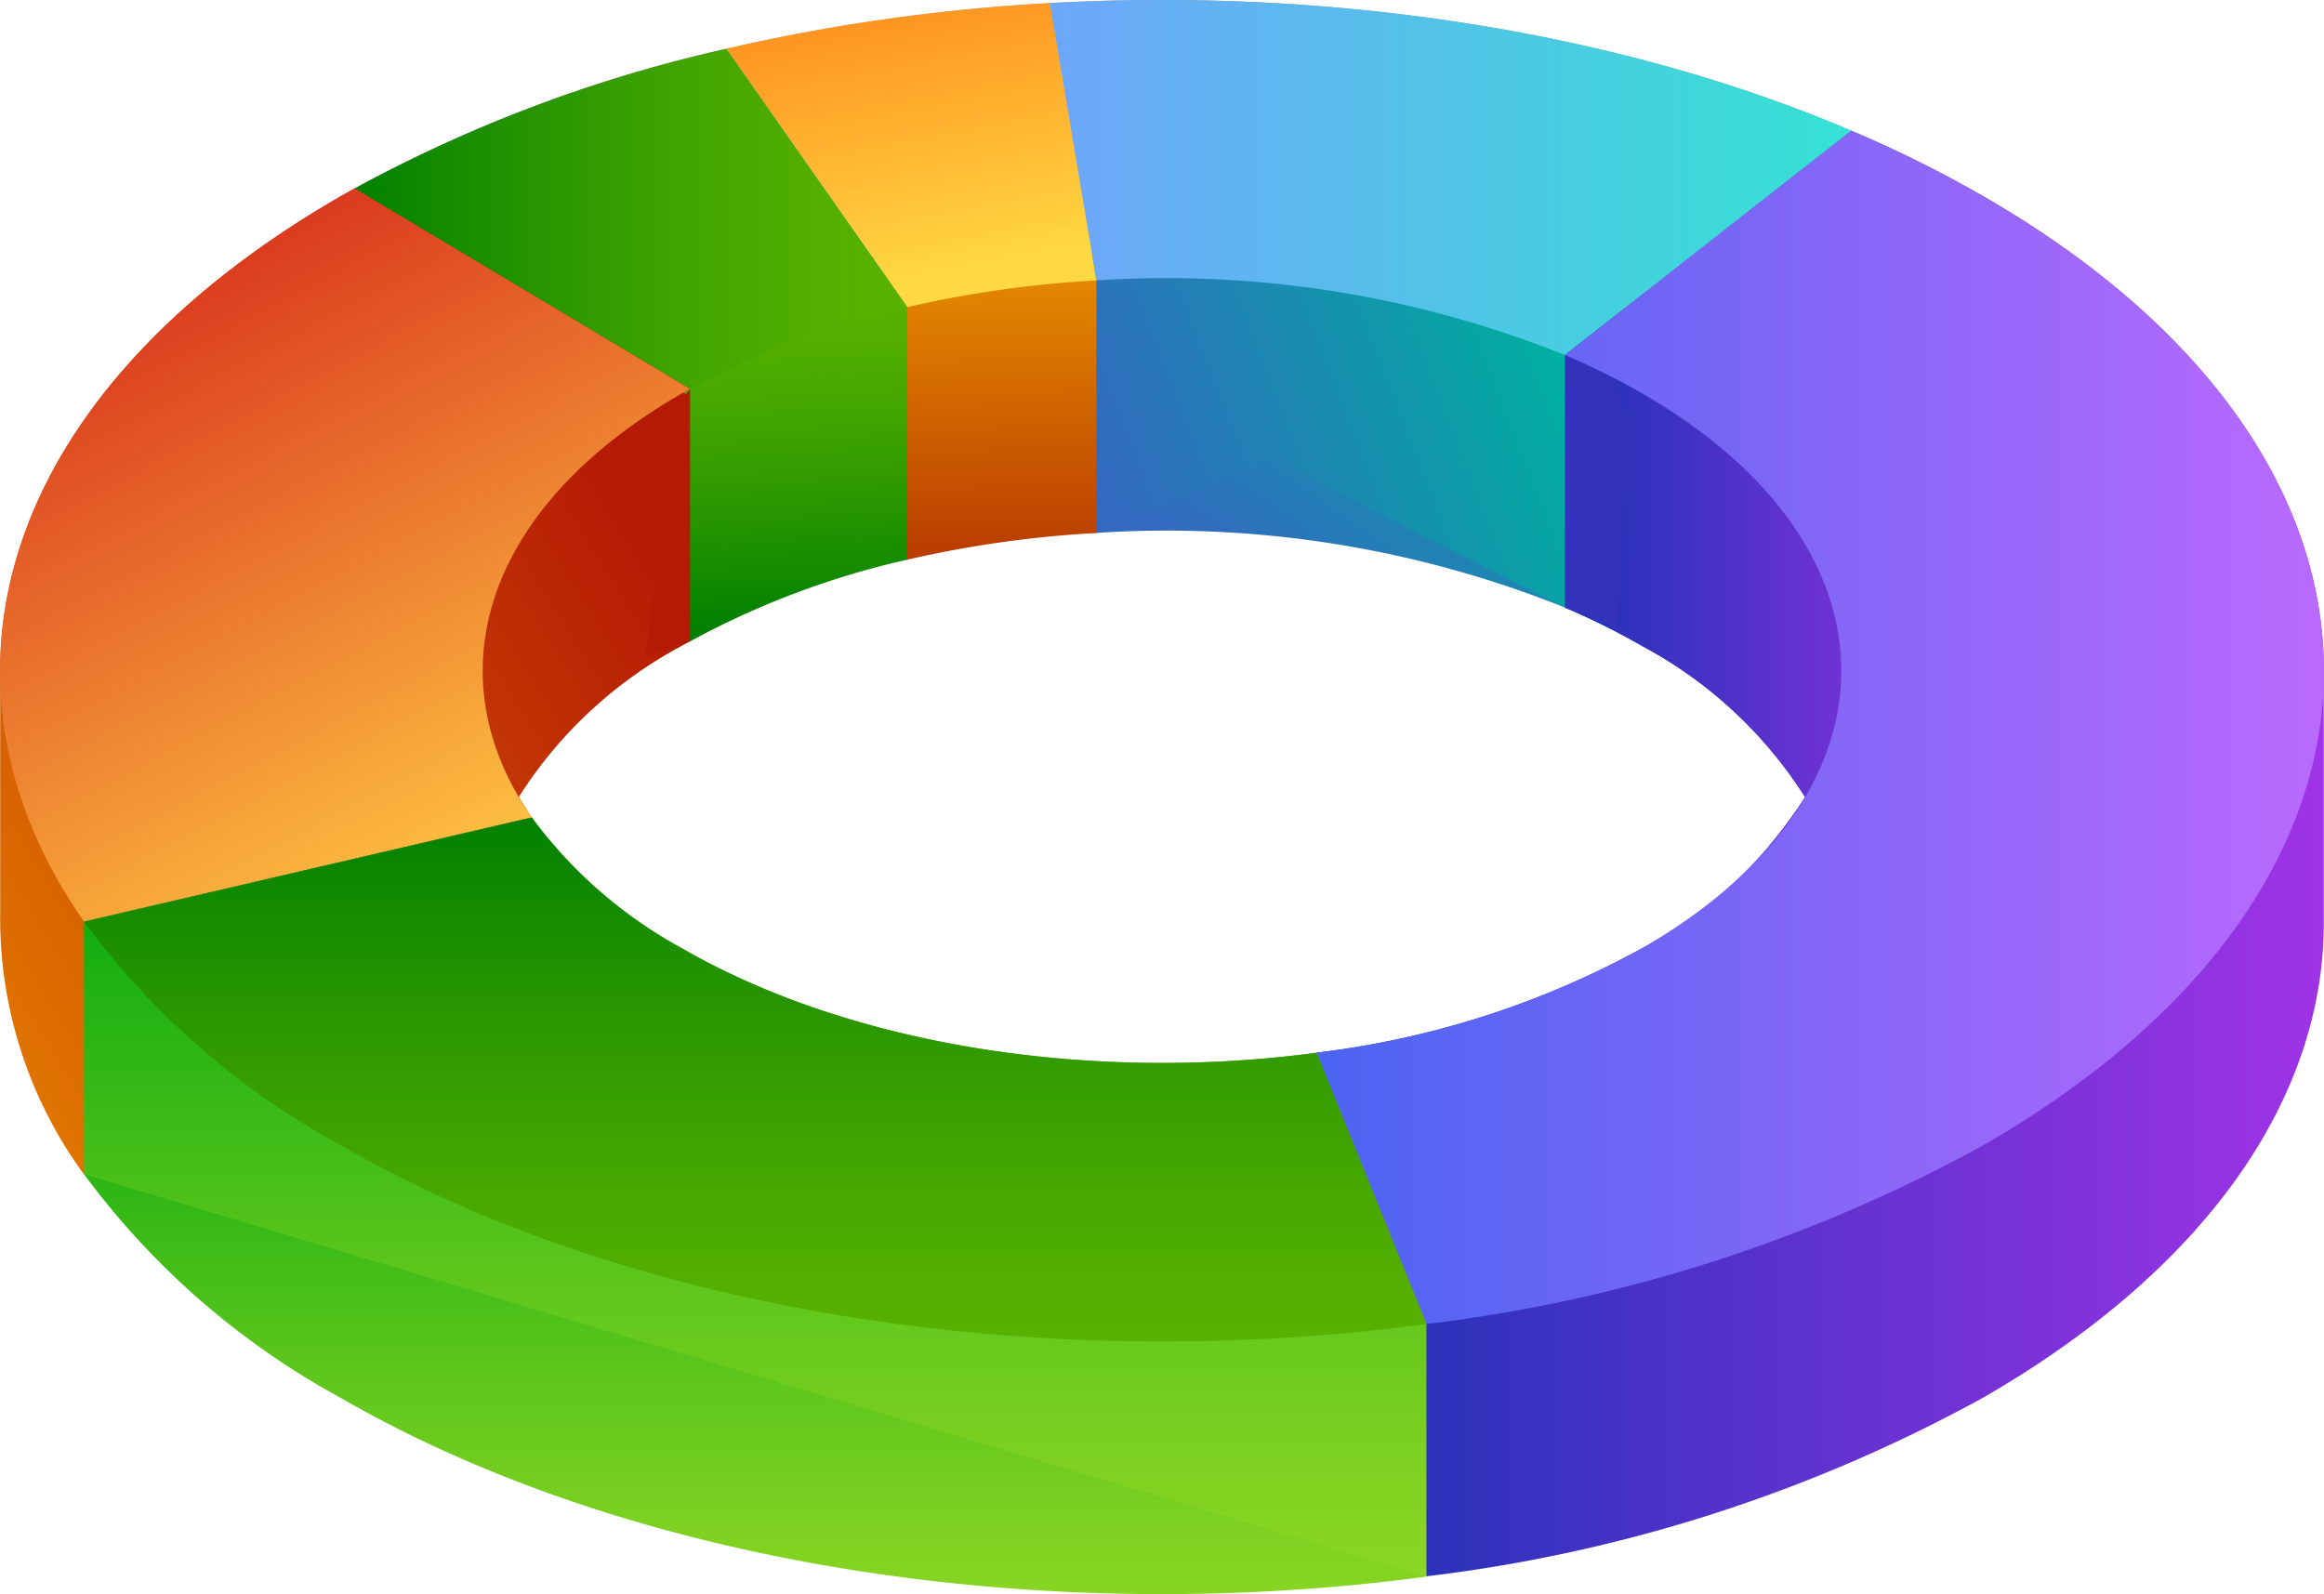 <svg xmlns="http://www.w3.org/2000/svg" xmlns:xlink="http://www.w3.org/1999/xlink" width="108.241" height="74.257" viewBox="0 0 108.241 74.257">
  <defs>
    <linearGradient id="linear-gradient" y1="0.5" x2="1" y2="0.5" gradientUnits="objectBoundingBox">
      <stop offset="0" stop-color="#1d32b5"/>
      <stop offset="0.538" stop-color="#6532d0"/>
      <stop offset="1" stop-color="#a033e6"/>
    </linearGradient>
    <linearGradient id="linear-gradient-2" x1="0.075" y1="0.666" x2="0.64" y2="0.296" gradientUnits="objectBoundingBox">
      <stop offset="0" stop-color="#326abf"/>
      <stop offset="0.834" stop-color="#08a3a5"/>
      <stop offset="1" stop-color="#00b0a0"/>
    </linearGradient>
    <linearGradient id="linear-gradient-3" x1="0.04" y1="0.751" x2="1.006" y2="0.426" xlink:href="#linear-gradient-2"/>
    <linearGradient id="linear-gradient-4" y1="0.5" x2="1" y2="0.5" gradientUnits="objectBoundingBox">
      <stop offset="0" stop-color="#6ea6fa"/>
      <stop offset="0.951" stop-color="#37dfd5"/>
      <stop offset="1" stop-color="#35e3d4"/>
    </linearGradient>
    <clipPath id="clip-path">
      <path id="Trazado_201814" data-name="Trazado 201814" d="M941.359,778.718c.082-8.058-5.195-16.131-15.844-22.279a57.184,57.184,0,0,0-6.161-3.063l-13.338,10.451c.1.043.2.092.3.136l-.3.232c.1.043.2.092.3.136l-.3.232c.1.043.2.092.3.136l-.3.232c.1.043.2.092.3.136l-.3.231c.1.043.2.093.3.136l-.3.231c.1.043.2.093.3.136l-.3.232c.1.043.2.092.3.136l-.3.232c.1.043.2.092.3.136l-.3.232c.1.043.2.092.3.136l-.3.232c.1.043.2.092.3.136l-.3.232c.1.043.2.092.3.136l-.3.231c.1.043.2.092.3.136l-.3.231c.1.044.2.093.3.136l-.3.232c.1.043.2.092.3.136l-.3.232c.1.043.2.092.3.136l-.3.232c.1.043.2.092.3.136l-.3.232c.1.043.2.092.3.136l-.3.231c.1.043.2.092.3.136l-.3.231c.1.044.2.092.3.136l-.3.232c.1.043.2.092.3.136l-.3.232c.1.043.2.092.3.136l-.3.232c.1.043.2.092.3.136l-.3.232c.1.043.2.092.3.136l-.3.231c.1.043.2.092.3.136l-.3.231c.1.043.2.092.3.136l-.3.231c.1.043.2.093.3.136l-.3.232c.1.043.2.092.3.136l-.3.232c.1.043.2.092.3.136l-.3.232c.1.043.2.092.3.136l-.3.232c.1.043.2.092.3.136l-.3.232c.1.043.2.092.3.136l-.3.231c.1.043.2.093.3.136l-.3.231a33.59,33.59,0,0,1,3.6,1.791,20.365,20.365,0,0,1,7.583,7.035,20.36,20.36,0,0,1-7.583,7.035,41.726,41.726,0,0,1-15.175,4.871l.14.345c-.047.007-.093.016-.14.022l.14.345-.14.022.14.345-.14.022.14.346-.14.021.14.346c-.047.006-.093.016-.14.021l.14.346c-.047.007-.093.016-.14.021l.14.346-.14.022.14.346-.14.022.14.345c-.047.007-.093.016-.14.022l.14.346c-.047.006-.093.015-.14.021l.14.346-.14.021.14.346c-.047.007-.093.016-.14.021l.14.346c-.047.007-.093.016-.14.021l.14.346-.14.022.14.345-.14.022.14.345-.14.022.14.346c-.047.006-.093.015-.14.021l.14.346-.14.021.14.346c-.047.006-.093.016-.14.021l.14.346c-.047.006-.093.016-.14.021l.14.346c-.047.007-.093.016-.14.022l.14.345-.14.022.14.345-.14.022.14.346-.14.021.14.346-.14.021.14.346-.14.021.14.346c-.047.006-.093.016-.14.022l.14.346-.14.022.14.345c-.047.007-.093.016-.14.022l.14.345c-.047.007-.093.016-.14.022l.14.346-.14.021.14.346-.14.021,5.116,12.643a71.356,71.356,0,0,0,25.955-8.335c10.649-6.148,15.926-14.221,15.844-22.279,0-.123,0-.245,0-.368s0-.245,0-.368,0-.245,0-.368,0-.245,0-.368,0-.245,0-.368,0-.245,0-.367,0-.245,0-.368,0-.245,0-.367,0-.245,0-.368,0-.245,0-.368,0-.245,0-.368,0-.245,0-.367,0-.245,0-.368,0-.245,0-.368,0-.245,0-.368,0-.245,0-.367,0-.245,0-.368,0-.245,0-.367,0-.245,0-.368,0-.245,0-.367,0-.245,0-.368,0-.245,0-.368,0-.245,0-.368,0-.245,0-.368,0-.245,0-.368,0-.245,0-.368,0-.245,0-.368,0-.245,0-.367,0-.245,0-.368,0-.245,0-.368S941.361,778.841,941.359,778.718Z" transform="translate(-894.444 -753.376)" fill="url(#linear-gradient)"/>
    </clipPath>
    <linearGradient id="linear-gradient-7" y1="0.5" x2="1" y2="0.5" gradientUnits="objectBoundingBox">
      <stop offset="0" stop-color="#4b64f2"/>
      <stop offset="0.51" stop-color="#8b67f8"/>
      <stop offset="1" stop-color="#c66bff"/>
    </linearGradient>
    <linearGradient id="linear-gradient-8" x1="0.502" y1="0.974" x2="0.497" y2="0.046" gradientUnits="objectBoundingBox">
      <stop offset="0.004" stop-color="#ba3e00"/>
      <stop offset="1" stop-color="#e68a00"/>
    </linearGradient>
    <linearGradient id="linear-gradient-9" x1="0.505" y1="0.971" x2="0.495" y2="0.026" xlink:href="#linear-gradient-8"/>
    <linearGradient id="linear-gradient-10" x1="0.375" y1="-0.196" x2="0.626" y2="0.898" gradientUnits="objectBoundingBox">
      <stop offset="0.004" stop-color="#ff8219"/>
      <stop offset="1" stop-color="#ffd942"/>
    </linearGradient>
    <linearGradient id="linear-gradient-11" x1="0.505" y1="0.961" x2="0.491" y2="-0.039" gradientUnits="objectBoundingBox">
      <stop offset="0" stop-color="#018000"/>
      <stop offset="0.223" stop-color="#1c8f00"/>
      <stop offset="0.55" stop-color="#3da200"/>
      <stop offset="0.82" stop-color="#52ae00"/>
      <stop offset="1" stop-color="#5ab300"/>
    </linearGradient>
    <linearGradient id="linear-gradient-12" x1="0.516" y1="0.95" x2="0.48" y2="-0.043" xlink:href="#linear-gradient-11"/>
    <linearGradient id="linear-gradient-13" x1="0" y1="0.5" x2="1" y2="0.5" xlink:href="#linear-gradient-11"/>
    <linearGradient id="linear-gradient-14" x1="0.838" y1="0.217" x2="0.034" y2="0.928" gradientUnits="objectBoundingBox">
      <stop offset="0.004" stop-color="#b51a05"/>
      <stop offset="0.996" stop-color="#e07400"/>
    </linearGradient>
    <linearGradient id="linear-gradient-15" x1="0.169" y1="-0.059" x2="0.724" y2="0.935" gradientUnits="objectBoundingBox">
      <stop offset="0.004" stop-color="#d11515"/>
      <stop offset="1" stop-color="#ffc342"/>
    </linearGradient>
    <linearGradient id="linear-gradient-16" x1="0.5" x2="0.5" y2="1" gradientUnits="objectBoundingBox">
      <stop offset="0" stop-color="#12ad11"/>
      <stop offset="0.106" stop-color="#21b213"/>
      <stop offset="0.525" stop-color="#5bc51c"/>
      <stop offset="0.835" stop-color="#7fd121"/>
      <stop offset="1" stop-color="#8dd624"/>
    </linearGradient>
    <linearGradient id="linear-gradient-18" x1="0.5" y1="0" x2="0.5" y2="1" xlink:href="#linear-gradient-11"/>
  </defs>
  <g id="Grupo_158015" data-name="Grupo 158015" transform="translate(-800.017 -744)">
    <g id="Grupo_150092" data-name="Grupo 150092" transform="translate(800.017 744)">
      <g id="Grupo_150066" data-name="Grupo 150066" transform="translate(16.511 2.27)">
        <path id="Trazado_201806" data-name="Trazado 201806" d="M851.191,759.533,842.763,747.5a66.665,66.665,0,0,0-17.32,6.51l15.627,9.335A38.974,38.974,0,0,1,851.191,759.533Z" transform="translate(-825.443 -747.496)" fill="#787878"/>
      </g>
      <g id="Grupo_150067" data-name="Grupo 150067" transform="translate(33.831 0.145)">
        <path id="Trazado_201807" data-name="Trazado 201807" d="M869.348,757.143l-2.172-12.92a88.122,88.122,0,0,0-15.061,2.125l8.428,12.037A51.52,51.52,0,0,1,869.348,757.143Z" transform="translate(-852.115 -744.223)" fill="#b0b0b0"/>
      </g>
      <g id="Grupo_150068" data-name="Grupo 150068" transform="translate(48.892)">
        <path id="Trazado_201808" data-name="Trazado 201808" d="M899.307,760.539l13.338-10.451c-10.985-4.686-24.343-6.667-37.336-5.944l2.172,12.92A49.816,49.816,0,0,1,899.307,760.539Z" transform="translate(-875.309 -744)" fill="#979797"/>
      </g>
      <g id="Grupo_150072" data-name="Grupo 150072" transform="translate(48.892)">
        <g id="Grupo_150069" data-name="Grupo 150069" transform="translate(0 11.764)">
          <path id="Trazado_201809" data-name="Trazado 201809" d="M899.307,778.656,912.645,768.2c-10.985-4.685-24.343-6.667-37.336-5.943l2.172,12.919A49.833,49.833,0,0,1,899.307,778.656Z" transform="translate(-875.309 -762.116)" fill="url(#linear-gradient-2)"/>
        </g>
        <g id="Grupo_150070" data-name="Grupo 150070" transform="translate(2.171 9.43)">
          <path id="Trazado_201810" data-name="Trazado 201810" d="M900.48,765.631v11.764l-13.789-6.989-8.038,3.514V762.156s12.99-3.635,13.26-3.635S900.48,765.631,900.48,765.631Z" transform="translate(-878.653 -758.521)" fill="url(#linear-gradient-3)"/>
        </g>
        <g id="Grupo_150071" data-name="Grupo 150071">
          <path id="Trazado_201811" data-name="Trazado 201811" d="M899.307,760.539l13.338-10.451c-10.985-4.686-24.343-6.667-37.336-5.944l2.172,12.92A49.816,49.816,0,0,1,899.307,760.539Z" transform="translate(-875.309 -744)" fill="url(#linear-gradient-4)"/>
        </g>
      </g>
      <g id="Grupo_150076" data-name="Grupo 150076" transform="translate(61.318 6.089)">
        <g id="Grupo_150074" data-name="Grupo 150074">
          <path id="Trazado_201812" data-name="Trazado 201812" d="M941.359,778.718c.082-8.058-5.195-16.131-15.844-22.279a57.184,57.184,0,0,0-6.161-3.063l-13.338,10.451c.1.043.2.092.3.136l-.3.232c.1.043.2.092.3.136l-.3.232c.1.043.2.092.3.136l-.3.232c.1.043.2.092.3.136l-.3.231c.1.043.2.093.3.136l-.3.231c.1.043.2.093.3.136l-.3.232c.1.043.2.092.3.136l-.3.232c.1.043.2.092.3.136l-.3.232c.1.043.2.092.3.136l-.3.232c.1.043.2.092.3.136l-.3.232c.1.043.2.092.3.136l-.3.231c.1.043.2.092.3.136l-.3.231c.1.044.2.093.3.136l-.3.232c.1.043.2.092.3.136l-.3.232c.1.043.2.092.3.136l-.3.232c.1.043.2.092.3.136l-.3.232c.1.043.2.092.3.136l-.3.231c.1.043.2.092.3.136l-.3.231c.1.044.2.092.3.136l-.3.232c.1.043.2.092.3.136l-.3.232c.1.043.2.092.3.136l-.3.232c.1.043.2.092.3.136l-.3.232c.1.043.2.092.3.136l-.3.231c.1.043.2.092.3.136l-.3.231c.1.043.2.092.3.136l-.3.231c.1.043.2.093.3.136l-.3.232c.1.043.2.092.3.136l-.3.232c.1.043.2.092.3.136l-.3.232c.1.043.2.092.3.136l-.3.232c.1.043.2.092.3.136l-.3.232c.1.043.2.092.3.136l-.3.231c.1.043.2.093.3.136l-.3.231a33.59,33.59,0,0,1,3.6,1.791,20.365,20.365,0,0,1,7.583,7.035,20.36,20.36,0,0,1-7.583,7.035,41.726,41.726,0,0,1-15.175,4.871l.14.345c-.047.007-.093.016-.14.022l.14.345-.14.022.14.345-.14.022.14.346-.14.021.14.346c-.047.006-.093.016-.14.021l.14.346c-.047.007-.093.016-.14.021l.14.346-.14.022.14.346-.14.022.14.345c-.047.007-.093.016-.14.022l.14.346c-.047.006-.093.015-.14.021l.14.346-.14.021.14.346c-.047.007-.093.016-.14.021l.14.346c-.047.007-.093.016-.14.021l.14.346-.14.022.14.345-.14.022.14.345-.14.022.14.346c-.047.006-.093.015-.14.021l.14.346-.14.021.14.346c-.047.006-.093.016-.14.021l.14.346c-.047.006-.093.016-.14.021l.14.346c-.047.007-.093.016-.14.022l.14.345-.14.022.14.345-.14.022.14.346-.14.021.14.346-.14.021.14.346-.14.021.14.346c-.047.006-.093.016-.14.022l.14.346-.14.022.14.345c-.047.007-.093.016-.14.022l.14.345c-.047.007-.093.016-.14.022l.14.346-.14.021.14.346-.14.021,5.116,12.643a71.356,71.356,0,0,0,25.955-8.335c10.649-6.148,15.926-14.221,15.844-22.279,0-.123,0-.245,0-.368s0-.245,0-.368,0-.245,0-.368,0-.245,0-.368,0-.245,0-.368,0-.245,0-.367,0-.245,0-.368,0-.245,0-.367,0-.245,0-.368,0-.245,0-.368,0-.245,0-.368,0-.245,0-.367,0-.245,0-.368,0-.245,0-.368,0-.245,0-.368,0-.245,0-.367,0-.245,0-.368,0-.245,0-.367,0-.245,0-.368,0-.245,0-.367,0-.245,0-.368,0-.245,0-.368,0-.245,0-.368,0-.245,0-.368,0-.245,0-.368,0-.245,0-.368,0-.245,0-.368,0-.245,0-.367,0-.245,0-.368,0-.245,0-.368S941.361,778.841,941.359,778.718Z" transform="translate(-894.444 -753.376)" fill="url(#linear-gradient)"/>
          <g id="Grupo_150073" data-name="Grupo 150073" clip-path="url(#clip-path)">
            <path id="Trazado_201813" data-name="Trazado 201813" d="M912.265,769.47v11.764l15.113,17.62s5.582-20.888,5.582-21.248-6.213-6.842-6.213-6.842Z" transform="translate(-900.693 -759.019)" fill="url(#linear-gradient)"/>
          </g>
        </g>
        <path id="Trazado_201815" data-name="Trazado 201815" d="M912.265,769.371v11.764l2.425.959s.608-9.335.568-9.457-1.3-3.449-1.3-3.449Z" transform="translate(-900.693 -758.92)" fill="#3232bd"/>
        <g id="Grupo_150075" data-name="Grupo 150075">
          <path id="Trazado_201816" data-name="Trazado 201816" d="M906.016,763.827a33.473,33.473,0,0,1,3.6,1.79c12.356,7.134,12.356,18.7,0,25.835a41.738,41.738,0,0,1-15.175,4.87l5.116,12.642a71.356,71.356,0,0,0,25.955-8.335c21.136-12.2,21.136-31.988,0-44.191a57.184,57.184,0,0,0-6.161-3.063Z" transform="translate(-894.444 -753.376)" fill="url(#linear-gradient-7)"/>
        </g>
      </g>
      <g id="Grupo_150080" data-name="Grupo 150080" transform="translate(33.831 0.145)">
        <g id="Grupo_150077" data-name="Grupo 150077" transform="translate(0 11.765)">
          <path id="Trazado_201817" data-name="Trazado 201817" d="M869.348,775.259l-2.172-12.919a88.176,88.176,0,0,0-15.061,2.125l8.428,12.037A51.587,51.587,0,0,1,869.348,775.259Z" transform="translate(-852.115 -762.34)" fill="url(#linear-gradient-8)"/>
        </g>
        <g id="Grupo_150078" data-name="Grupo 150078" transform="translate(8.428 12.016)">
          <path id="Trazado_201818" data-name="Trazado 201818" d="M873.9,763.631V775.4l-5.947-1.564-2.858,2.806V764.873l4.3-2.146Z" transform="translate(-865.094 -762.727)" fill="url(#linear-gradient-9)"/>
        </g>
        <g id="Grupo_150079" data-name="Grupo 150079">
          <path id="Trazado_201819" data-name="Trazado 201819" d="M869.348,757.143l-2.172-12.92a88.122,88.122,0,0,0-15.061,2.125l8.428,12.037A51.52,51.52,0,0,1,869.348,757.143Z" transform="translate(-852.115 -744.223)" fill="url(#linear-gradient-10)"/>
        </g>
      </g>
      <g id="Grupo_150084" data-name="Grupo 150084" transform="translate(16.511 2.27)">
        <g id="Grupo_150081" data-name="Grupo 150081" transform="translate(0 11.764)">
          <path id="Trazado_201820" data-name="Trazado 201820" d="M851.191,777.649l-8.428-12.037a66.709,66.709,0,0,0-17.32,6.51l15.627,9.335A38.951,38.951,0,0,1,851.191,777.649Z" transform="translate(-825.443 -765.612)" fill="url(#linear-gradient-11)"/>
        </g>
        <g id="Grupo_150082" data-name="Grupo 150082" transform="translate(15.627 11.661)">
          <path id="Trazado_201821" data-name="Trazado 201821" d="M859.629,765.829v11.764l-7.556-.391-2.565,4.2V769.638l4.455-4.184Z" transform="translate(-849.508 -765.454)" fill="url(#linear-gradient-12)"/>
        </g>
        <g id="Grupo_150083" data-name="Grupo 150083">
          <path id="Trazado_201822" data-name="Trazado 201822" d="M851.191,759.533,842.763,747.5a66.665,66.665,0,0,0-17.32,6.51l15.627,9.335A38.974,38.974,0,0,1,851.191,759.533Z" transform="translate(-825.443 -747.496)" fill="url(#linear-gradient-13)"/>
        </g>
      </g>
      <g id="Grupo_150086" data-name="Grupo 150086" transform="translate(0 8.78)">
        <path id="Trazado_201823" data-name="Trazado 201823" d="M831.835,767.032c.107-.06.214-.117.321-.176l-15.627-9.335c-.221.123-.442.245-.66.371-10.522,6.075-15.8,14.03-15.843,21.992,0,.123,0,.245,0,.368s0,.245,0,.368,0,.245,0,.368,0,.245,0,.368,0,.245,0,.368,0,.245,0,.367,0,.245,0,.368,0,.245,0,.368,0,.245,0,.368,0,.245,0,.367,0,.245,0,.368,0,.245,0,.368,0,.245,0,.368,0,.245,0,.368,0,.245,0,.368,0,.245,0,.368,0,.245,0,.368,0,.245,0,.367,0,.245,0,.368,0,.245,0,.368,0,.245,0,.368,0,.245,0,.368,0,.245,0,.368,0,.245,0,.368,0,.245,0,.368,0,.245,0,.367,0,.245,0,.368,0,.245,0,.368,0,.245,0,.368,0,.245,0,.367,0,.245,0,.368a20.2,20.2,0,0,0,3.9,12.156l20.856-4.854c-.073-.106-.13-.214-.2-.321l.2-.047c-.073-.106-.13-.214-.2-.321l.2-.047c-.073-.106-.13-.214-.2-.321l.2-.047c-.073-.106-.13-.214-.2-.321l.2-.047c-.073-.106-.13-.215-.2-.321l.2-.046c-.073-.106-.13-.215-.2-.321l.2-.046c-.073-.107-.13-.215-.2-.321l.2-.047c-.073-.106-.13-.214-.2-.321l.2-.047c-.073-.106-.13-.214-.2-.321l.2-.047c-.073-.106-.13-.214-.2-.321l.2-.047c-.073-.106-.13-.214-.2-.321l.2-.047c-.073-.106-.13-.214-.2-.321l.2-.046c-.073-.106-.13-.215-.2-.321l.2-.047c-.073-.105-.13-.214-.2-.321l.2-.047c-.073-.106-.13-.214-.2-.321l.2-.047c-.073-.106-.13-.214-.2-.321l.2-.047c-.073-.106-.13-.214-.2-.321l.2-.047c-.073-.106-.13-.214-.2-.321l.2-.047c-.073-.106-.13-.215-.2-.321l.2-.047c-.073-.105-.13-.214-.2-.321l.2-.047c-.073-.105-.13-.214-.2-.321l.2-.047c-.073-.106-.13-.214-.2-.321l.2-.047c-.073-.106-.13-.214-.2-.321l.2-.047c-.073-.106-.13-.214-.2-.321l.2-.047c-.073-.106-.13-.215-.2-.321l.2-.047c-.073-.106-.13-.215-.2-.321l.2-.046c-.073-.106-.13-.215-.2-.321l.2-.047c-.073-.106-.13-.214-.2-.321l.2-.047c-.073-.106-.13-.214-.2-.321l.2-.047c-.073-.106-.13-.214-.2-.321l.2-.047c-.073-.106-.13-.214-.2-.321l.2-.047c-.073-.106-.13-.215-.2-.321l.2-.046c-.219-.315-.408-.635-.6-.955a20.352,20.352,0,0,1,7.575-7.029c.128-.074.262-.142.391-.215l-.321-.192c.107-.059.214-.116.321-.176l-.321-.192.321-.176-.321-.192.321-.176-.321-.192.321-.176-.321-.192c.107-.06.214-.117.321-.176l-.321-.192c.107-.06.214-.117.321-.177l-.321-.192c.107-.059.214-.116.321-.176l-.321-.192c.107-.059.214-.116.321-.176l-.321-.192.321-.176-.321-.192.321-.176-.321-.192.321-.176-.321-.192c.107-.06.214-.117.321-.177l-.321-.191c.107-.06.214-.117.321-.177l-.321-.192c.107-.059.214-.116.321-.176l-.321-.192.321-.176-.321-.192.321-.176-.321-.192.321-.176-.321-.192.321-.176-.321-.192c.107-.06.214-.117.321-.177l-.321-.192c.107-.059.214-.116.321-.176l-.321-.192c.107-.059.214-.116.321-.176l-.321-.192.321-.176-.321-.192.321-.176-.321-.192.321-.176-.321-.192.321-.176-.321-.192c.107-.06.214-.117.321-.177l-.321-.192c.107-.059.214-.116.321-.176l-.321-.192c.107-.059.214-.116.321-.176l-.321-.192.321-.176-.321-.192.321-.176-.321-.192.321-.176Z" transform="translate(-800.017 -757.521)" fill="url(#linear-gradient-14)"/>
        <path id="Trazado_201824" data-name="Trazado 201824" d="M848.388,771.9v11.764l-2.075.722,1.421-11.648Z" transform="translate(-816.25 -762.562)" fill="#b51a05"/>
        <g id="Grupo_150085" data-name="Grupo 150085">
          <path id="Trazado_201825" data-name="Trazado 201825" d="M831.764,767.071c.128-.074.262-.142.391-.214l-15.627-9.335c-.221.123-.442.245-.66.371-15.817,9.133-19.8,22.511-11.939,33.78l20.856-4.853C820.192,780.231,822.517,772.41,831.764,767.071Z" transform="translate(-800.017 -757.521)" fill="url(#linear-gradient-15)"/>
        </g>
      </g>
      <g id="Grupo_150091" data-name="Grupo 150091" transform="translate(3.912 38.079)">
        <g id="Grupo_150087" data-name="Grupo 150087" transform="translate(0 11.764)">
          <path id="Trazado_201826" data-name="Trazado 201826" d="M833.876,826.841a21.387,21.387,0,0,1-6.979-6.086l-20.856,4.854A36.6,36.6,0,0,0,817.98,836.02c13.722,7.923,32.979,10.7,50.584,8.335l-5.116-12.643C853.155,833.094,841.9,831.473,833.876,826.841Z" transform="translate(-806.041 -820.755)" fill="url(#linear-gradient-16)"/>
        </g>
        <g id="Grupo_150088" data-name="Grupo 150088" transform="translate(0)">
          <path id="Trazado_201827" data-name="Trazado 201827" d="M833.876,808.726a21.4,21.4,0,0,1-6.979-6.087l-20.856,4.853A36.584,36.584,0,0,0,817.98,817.9c13.722,7.923,32.979,10.7,50.584,8.335L863.447,813.6C853.155,814.978,841.9,813.357,833.876,808.726Z" transform="translate(-806.041 -802.639)" fill="#75b62f"/>
        </g>
        <g id="Grupo_150089" data-name="Grupo 150089" transform="translate(0 4.854)">
          <path id="Trazado_201828" data-name="Trazado 201828" d="M806.041,810.114v11.764l62.523,18.745V828.859Z" transform="translate(-806.041 -810.114)" fill="url(#linear-gradient-16)"/>
        </g>
        <g id="Grupo_150090" data-name="Grupo 150090" transform="translate(0)">
          <path id="Trazado_201829" data-name="Trazado 201829" d="M833.876,808.726a21.4,21.4,0,0,1-6.979-6.087l-20.856,4.853A36.584,36.584,0,0,0,817.98,817.9c13.722,7.923,32.979,10.7,50.584,8.335L863.447,813.6C853.155,814.978,841.9,813.357,833.876,808.726Z" transform="translate(-806.041 -802.639)" fill="url(#linear-gradient-18)"/>
        </g>
      </g>
    </g>
  </g>
</svg>
